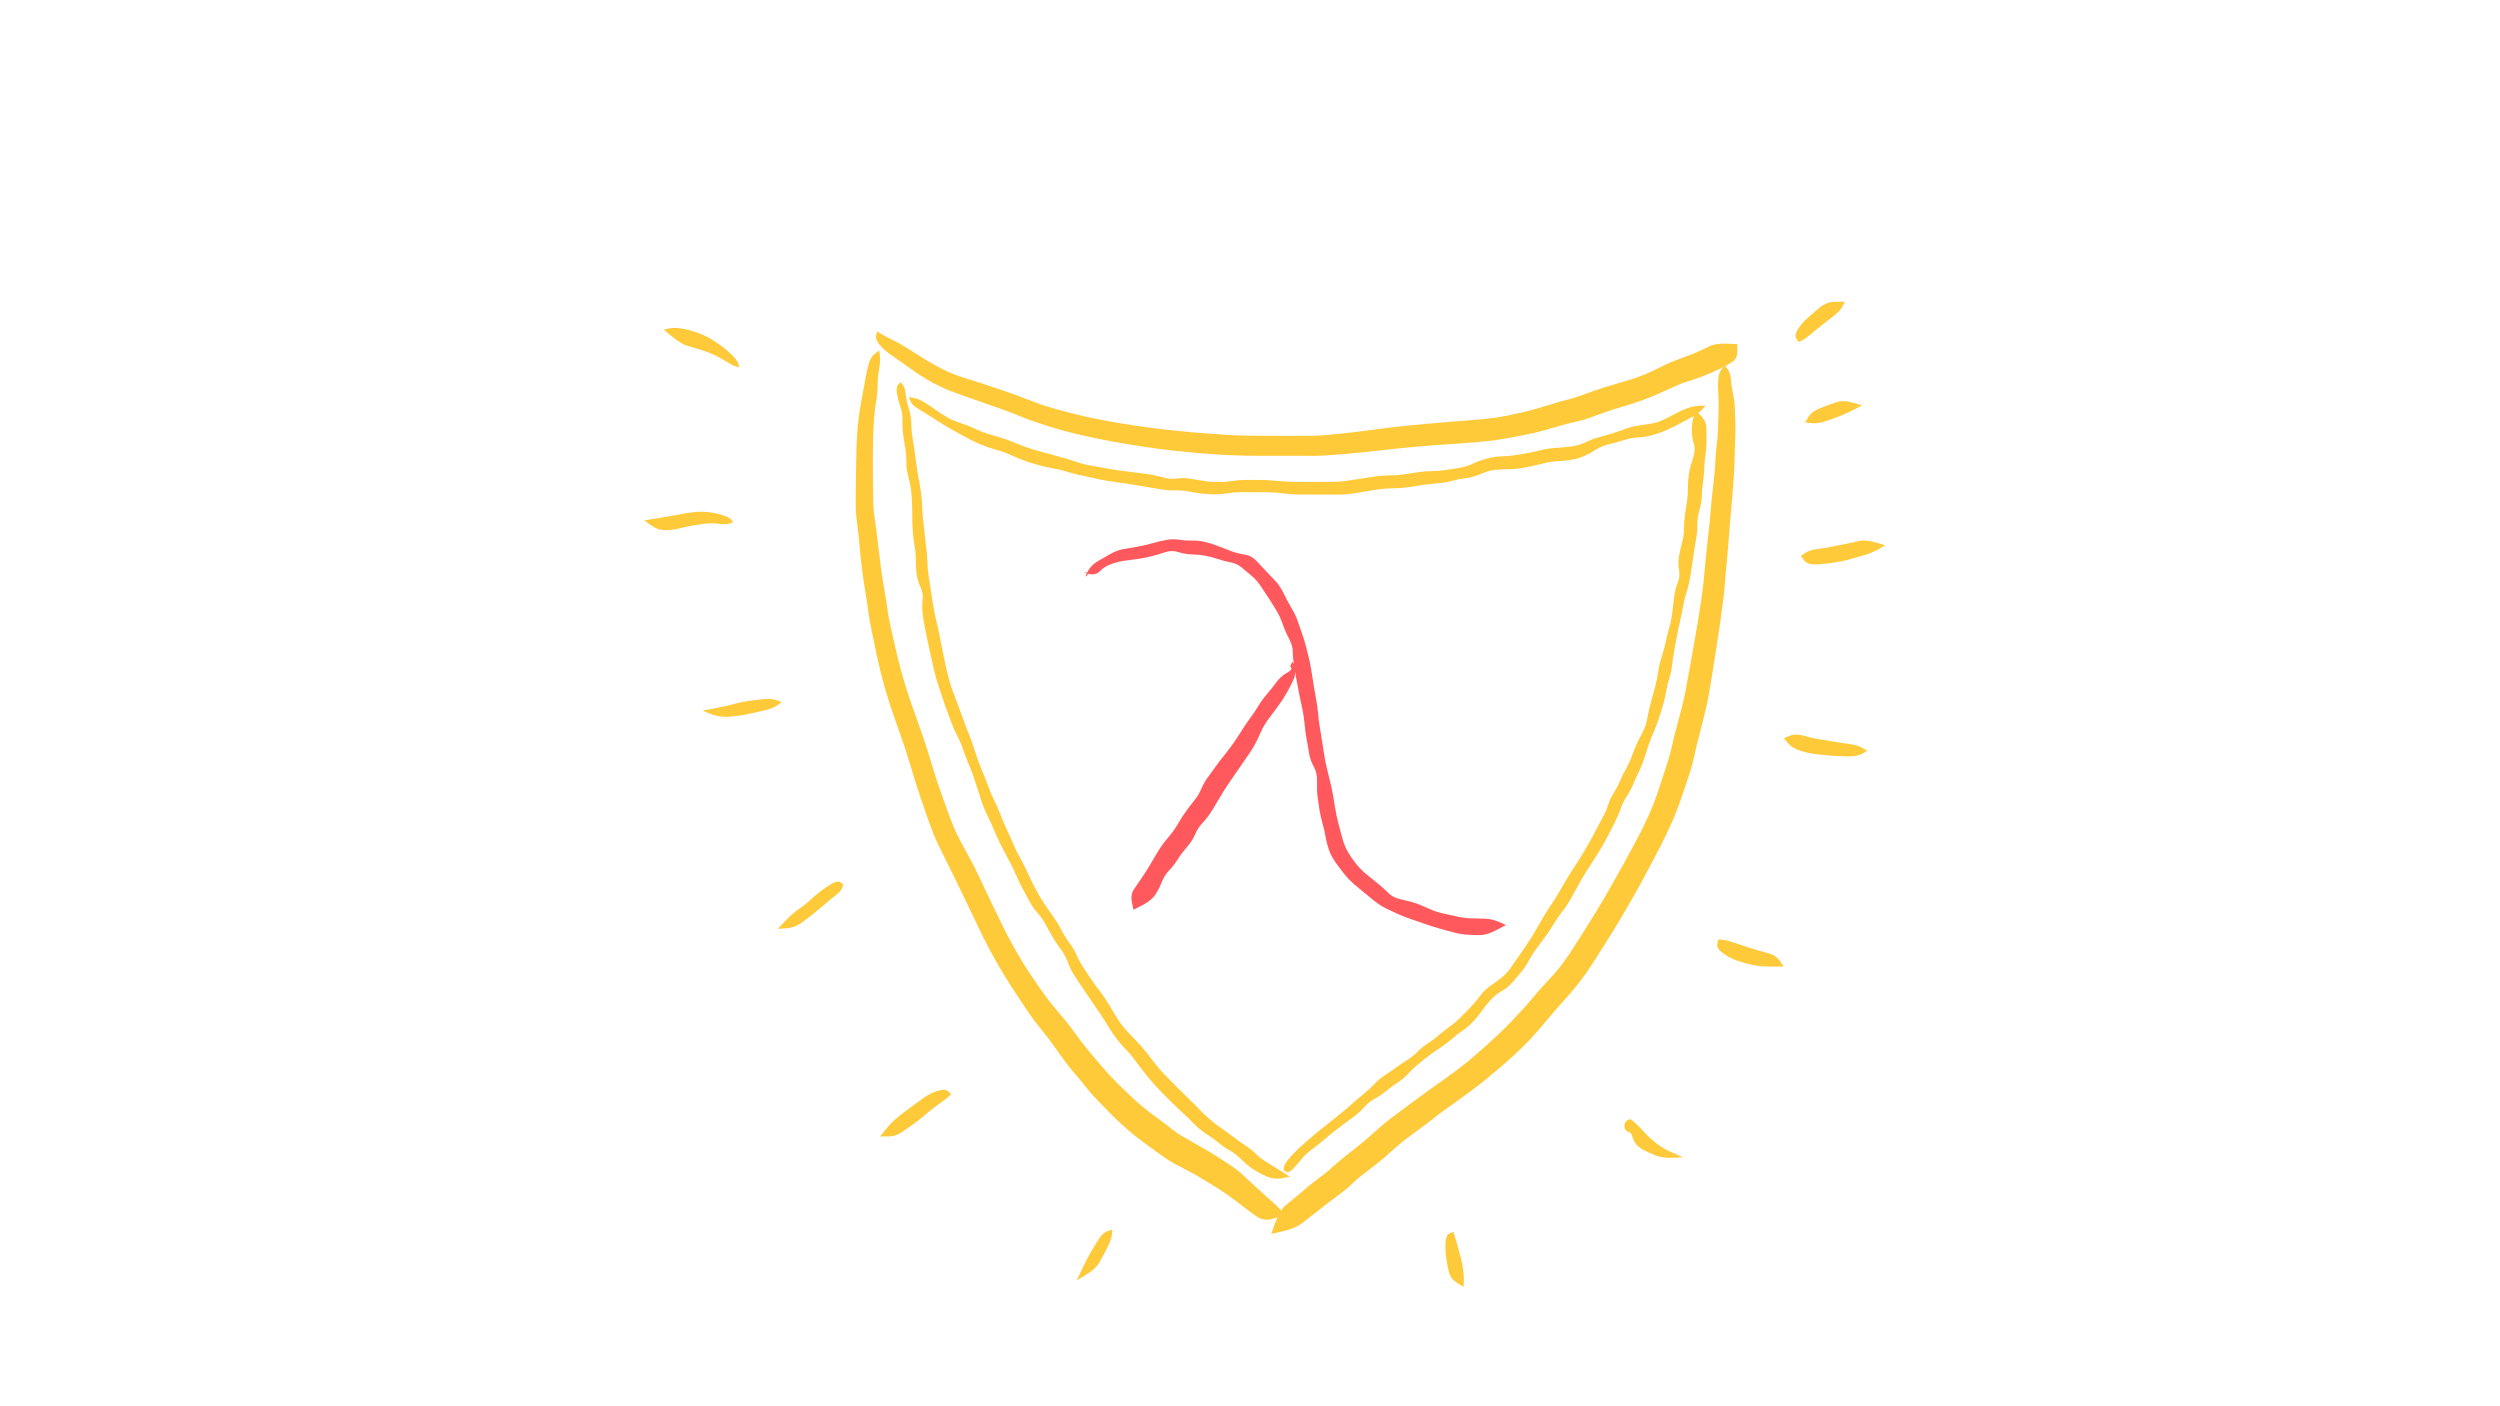 <svg width="775" height="436" xmlns="http://www.w3.org/2000/svg" xmlns:xlink="http://www.w3.org/1999/xlink">
<path fill="#ffca3a" d="M 271.92 102.73 Q 271.92 102.73 272.97 103.40 274.03 104.08 276.58 105.32 279.13 106.57 281.36 107.99 283.58 109.42 285.56 110.66 287.54 111.91 289.74 113.14 291.94 114.36 294.11 115.35 296.28 116.33 298.82 117.10 301.36 117.87 304.94 119.05 308.51 120.23 311.75 121.33 314.99 122.43 318.74 123.92 322.49 125.42 327.04 126.73 331.59 128.04 336.58 129.16 341.57 130.27 346.26 131.05 350.94 131.83 355.74 132.48 360.53 133.12 364.99 133.58 369.44 134.03 374.11 134.37 378.77 134.71 381.52 134.88 384.26 135.04 387.12 135.05 389.99 135.06 392.15 135.09 394.30 135.11 396.53 135.11 398.75 135.11 401.27 135.11 403.79 135.12 406.85 135.09 409.91 135.05 415.52 134.45 421.14 133.84 426.89 133.06 432.64 132.27 437.87 131.78 443.10 131.28 448.08 130.88 453.06 130.48 457.01 130.16 460.97 129.85 463.08 129.55 465.20 129.26 467.80 128.73 470.40 128.20 472.37 127.73 474.34 127.27 476.82 126.55 479.29 125.84 481.48 125.14 483.68 124.44 485.68 123.95 487.69 123.47 489.88 122.69 492.08 121.92 494.07 121.19 496.07 120.46 498.19 119.82 500.31 119.18 502.90 118.44 505.49 117.69 507.68 116.92 509.86 116.15 511.86 115.21 513.87 114.28 515.91 113.24 517.94 112.21 520.72 111.22 523.49 110.24 525.50 109.40 527.51 108.56 529.61 107.48 531.71 106.40 535.13 106.54 538.55 106.68 538.55 106.68 538.56 106.68 538.56 106.68 538.57 106.68 538.57 108.95 538.58 111.23 536.86 112.30 535.15 113.38 532.67 114.56 530.19 115.75 527.65 116.71 525.10 117.68 523.11 118.26 521.12 118.85 519.06 119.83 517.00 120.80 514.76 121.79 512.53 122.78 510.02 123.74 507.52 124.69 504.99 125.46 502.45 126.22 500.49 126.82 498.52 127.43 496.64 128.12 494.75 128.80 492.84 129.50 490.92 130.20 488.39 130.76 485.86 131.32 483.58 132.00 481.30 132.68 478.62 133.42 475.95 134.15 473.85 134.57 471.76 135.00 469.12 135.50 466.48 136.01 464.04 136.37 461.60 136.73 457.57 137.08 453.54 137.44 448.59 137.75 443.63 138.06 438.55 138.52 433.48 138.98 427.71 139.64 421.95 140.30 415.93 140.82 409.91 141.35 406.85 141.32 403.79 141.28 401.27 141.29 398.75 141.29 396.52 141.29 394.30 141.28 392.13 141.30 389.97 141.32 387.02 141.28 384.07 141.23 381.20 141.11 378.33 140.99 373.61 140.62 368.89 140.25 364.29 139.76 359.69 139.26 354.85 138.53 350.01 137.81 345.18 136.94 340.34 136.06 335.23 134.89 330.11 133.72 325.16 132.19 320.22 130.66 316.70 129.21 313.19 127.77 309.88 126.61 306.58 125.46 303.20 124.27 299.82 123.09 296.97 122.08 294.12 121.06 291.72 119.95 289.31 118.85 287.04 117.45 284.77 116.06 282.86 114.71 280.94 113.36 279.12 112.06 277.31 110.76 275.57 109.55 273.84 108.33 272.57 106.75 271.29 105.17 271.60 103.95 271.90 102.74 271.91 102.74 Z"></path><path fill="#ffca3a" d="M 272.57 108.65 Q 272.57 108.65 272.77 110.30 272.97 111.95 272.51 114.56 272.05 117.17 272.07 119.32 272.09 121.47 271.65 124.05 271.21 126.62 270.98 129.49 270.74 132.37 270.66 135.57 270.58 138.77 270.58 142.04 270.58 145.31 270.61 148.59 270.63 151.87 270.67 154.78 270.71 157.68 271.24 161.29 271.77 164.90 272.14 168.24 272.51 171.58 273.02 175.51 273.54 179.44 274.19 183.03 274.84 186.62 275.13 189.01 275.43 191.40 276.23 194.90 277.02 198.39 278.10 203.01 279.18 207.63 280.53 212.06 281.89 216.49 283.47 220.84 285.05 225.19 286.34 229.00 287.62 232.80 288.86 236.96 290.10 241.11 291.58 245.32 293.06 249.52 293.93 251.94 294.81 254.35 295.58 256.25 296.36 258.15 298.16 261.52 299.97 264.90 301.00 266.74 302.04 268.57 303.59 271.92 305.15 275.27 307.12 279.41 309.09 283.54 311.07 287.51 313.04 291.48 315.13 295.11 317.22 298.74 319.08 301.53 320.95 304.32 322.10 305.97 323.26 307.61 324.57 309.41 325.88 311.22 328.32 314.03 330.76 316.84 332.01 318.57 333.27 320.31 334.72 322.26 336.17 324.21 337.73 326.07 339.28 327.94 341.76 330.81 344.23 333.69 346.37 335.79 348.50 337.89 350.68 339.95 352.86 342.01 355.09 343.79 357.32 345.58 359.42 347.09 361.53 348.61 363.24 349.98 364.96 351.35 366.90 352.47 368.84 353.59 371.66 355.17 374.48 356.75 376.71 358.16 378.94 359.56 380.96 360.89 382.98 362.23 384.53 363.56 386.07 364.90 387.78 366.54 389.49 368.18 391.26 369.75 393.04 371.32 394.99 373.07 396.93 374.81 397.40 375.71 397.86 376.60 397.86 376.61 397.86 376.61 397.86 376.62 397.86 376.62 394.89 377.72 391.91 378.82 389.27 376.91 386.63 375.00 384.16 373.09 381.69 371.18 379.73 369.84 377.78 368.50 376.03 367.45 374.28 366.40 372.38 365.25 370.48 364.09 368.14 362.88 365.81 361.66 363.88 360.63 361.95 359.59 359.29 357.63 356.64 355.67 354.33 354.00 352.03 352.32 349.51 350.14 347.00 347.96 344.96 345.94 342.92 343.92 340.45 341.33 337.98 338.74 336.48 336.81 334.98 334.88 333.59 333.30 332.20 331.72 330.58 329.60 328.97 327.47 326.98 324.63 324.99 321.79 322.90 319.26 320.80 316.73 319.30 314.55 317.81 312.38 316.47 310.35 315.12 308.32 313.20 305.34 311.27 302.36 309.04 298.47 306.81 294.59 304.83 290.59 302.86 286.59 300.85 282.34 298.84 278.09 296.72 273.74 294.61 269.40 293.47 267.11 292.34 264.82 291.29 262.76 290.24 260.71 289.41 258.62 288.58 256.53 287.74 254.16 286.89 251.79 285.40 247.35 283.91 242.91 282.70 238.83 281.50 234.74 280.27 231.09 279.04 227.44 277.44 222.97 275.83 218.51 274.44 213.74 273.06 208.97 272.07 204.39 271.08 199.80 270.27 195.81 269.45 191.81 269.20 189.77 268.95 187.73 268.34 184.00 267.72 180.28 267.20 176.19 266.68 172.10 266.50 169.59 266.32 167.08 265.97 164.39 265.62 161.71 265.42 159.70 265.22 157.68 265.26 154.78 265.30 151.87 265.34 148.58 265.38 145.29 265.43 141.99 265.48 138.68 265.67 135.28 265.86 131.89 266.28 128.90 266.70 125.91 267.29 122.81 267.88 119.71 268.29 117.29 268.71 114.86 269.30 112.75 269.89 110.63 271.22 109.64 272.55 108.64 272.56 108.65 Z"></path><path fill="#ffca3a" d="M 534.63 113.24 Q 534.63 113.24 535.52 114.38 536.40 115.51 536.57 117.57 536.74 119.64 537.22 121.97 537.70 124.31 537.79 126.32 537.88 128.33 537.95 130.93 538.01 133.52 537.89 136.46 537.77 139.41 537.72 142.23 537.67 145.05 537.48 147.77 537.29 150.49 537.02 153.84 536.75 157.18 536.42 160.76 536.09 164.35 535.82 168.14 535.55 171.92 535.24 174.76 534.94 177.59 534.81 179.68 534.69 181.76 534.33 184.91 533.96 188.05 533.38 192.19 532.80 196.33 532.18 200.15 531.57 203.96 530.95 207.95 530.34 211.95 529.69 215.50 529.04 219.06 528.51 221.02 527.99 222.99 527.53 224.97 527.07 226.96 526.47 229.13 525.87 231.29 525.30 234.07 524.73 236.85 523.89 239.40 523.05 241.95 521.49 246.59 519.93 251.24 518.08 255.36 516.24 259.48 514.30 263.19 512.36 266.91 510.42 270.55 508.47 274.19 506.30 278.04 504.12 281.88 502.20 285.09 500.28 288.30 499.13 290.11 497.98 291.92 496.70 293.98 495.41 296.04 494.13 298.02 492.86 300.00 491.33 302.17 489.80 304.34 487.88 306.65 485.95 308.96 484.10 310.97 482.24 312.97 479.58 316.20 476.93 319.43 474.58 321.94 472.23 324.44 469.82 326.67 467.41 328.89 465.07 330.88 462.73 332.87 460.76 334.50 458.79 336.13 456.46 337.86 454.12 339.58 451.85 341.21 449.57 342.83 447.76 344.13 445.94 345.44 444.29 346.78 442.64 348.12 440.10 349.94 437.56 351.77 435.69 353.21 433.82 354.66 432.27 356.06 430.72 357.46 428.96 358.99 427.20 360.52 425.49 361.80 423.78 363.08 422.15 364.35 420.52 365.62 419.04 367.08 417.55 368.54 415.49 370.06 413.43 371.57 411.50 373.04 409.56 374.51 407.77 375.97 405.97 377.43 403.71 379.14 401.44 380.84 397.77 381.67 394.10 382.51 394.10 382.50 394.10 382.50 394.09 382.49 394.09 382.49 395.39 378.83 396.70 375.18 398.50 373.68 400.30 372.18 401.99 370.81 403.69 369.45 405.21 368.10 406.73 366.76 408.93 365.16 411.13 363.57 412.69 362.12 414.26 360.68 416.23 359.06 418.21 357.44 420.18 355.93 422.14 354.41 423.68 353.07 425.23 351.73 427.06 350.07 428.90 348.41 430.86 346.90 432.82 345.39 435.36 343.54 437.90 341.68 439.97 340.13 442.05 338.57 443.74 337.39 445.42 336.21 447.71 334.58 449.99 332.95 451.92 331.50 453.84 330.05 455.72 328.48 457.59 326.92 459.84 324.91 462.10 322.90 464.28 320.86 466.47 318.82 468.68 316.49 470.90 314.15 472.36 312.54 473.83 310.93 475.23 309.22 476.63 307.51 478.30 305.73 479.98 303.96 481.77 301.93 483.55 299.91 485.00 297.87 486.46 295.82 487.69 293.90 488.93 291.97 490.26 289.88 491.59 287.79 492.68 286.05 493.77 284.31 495.65 281.19 497.52 278.08 499.66 274.32 501.79 270.56 503.78 266.96 505.76 263.36 507.67 259.75 509.59 256.14 511.21 252.51 512.83 248.87 514.37 244.21 515.92 239.56 516.87 236.57 517.82 233.59 518.28 231.39 518.75 229.19 519.27 227.23 519.79 225.27 520.82 221.42 521.86 217.58 522.52 214.20 523.18 210.82 523.88 206.77 524.58 202.72 525.26 198.98 525.94 195.24 526.58 191.21 527.22 187.19 527.62 184.33 528.03 181.47 528.21 179.17 528.40 176.87 528.70 174.05 529.01 171.24 529.31 168.13 529.62 165.03 529.90 162.77 530.17 160.52 530.30 158.47 530.43 156.43 530.82 153.11 531.21 149.79 531.44 147.37 531.67 144.95 531.77 142.77 531.87 140.60 532.20 137.84 532.54 135.08 532.60 132.47 532.67 129.86 532.75 127.11 532.83 124.37 532.66 122.01 532.49 119.64 532.66 117.57 532.83 115.51 533.72 114.38 534.61 113.24 534.62 113.24 Z"></path><path fill="#ffca3a" d="M 279.14 118.50 Q 279.14 118.50 279.84 119.25 280.54 120.01 280.76 122.17 280.99 124.33 281.73 126.68 282.48 129.02 282.49 131.14 282.50 133.26 282.83 135.33 283.16 137.39 283.48 139.57 283.81 141.74 284.06 143.81 284.32 145.87 284.71 147.92 285.11 149.98 285.48 152.56 285.85 155.14 285.90 157.33 285.95 159.53 286.22 161.55 286.49 163.56 286.69 165.76 286.88 167.95 287.16 169.95 287.44 171.95 287.49 174.01 287.54 176.06 287.88 178.45 288.21 180.85 288.58 183.20 288.94 185.54 289.30 187.76 289.66 189.99 290.24 192.35 290.83 194.71 291.22 196.77 291.60 198.83 292.04 200.96 292.47 203.09 292.99 205.56 293.52 208.04 294.15 210.45 294.78 212.87 295.58 214.88 296.38 216.90 297.22 219.16 298.06 221.42 298.76 223.41 299.46 225.40 300.31 227.47 301.17 229.54 301.80 231.55 302.44 233.55 303.11 235.47 303.77 237.38 304.77 239.71 305.77 242.03 306.45 243.99 307.12 245.96 308.24 248.18 309.36 250.40 310.24 252.74 311.12 255.09 312.18 257.32 313.24 259.54 314.13 261.69 315.03 263.84 316.07 265.64 317.12 267.45 318.02 269.40 318.91 271.35 319.92 273.43 320.93 275.50 322.04 277.42 323.16 279.34 324.38 281.12 325.59 282.91 326.76 284.53 327.94 286.15 329.08 288.37 330.22 290.60 331.61 292.45 332.99 294.30 333.79 296.17 334.59 298.03 336.01 300.21 337.43 302.38 338.68 304.18 339.93 305.97 341.19 307.58 342.46 309.20 343.70 311.29 344.94 313.38 346.02 315.18 347.09 316.99 348.46 318.60 349.82 320.22 351.66 322.05 353.50 323.89 355.31 326.15 357.11 328.41 358.32 330.01 359.54 331.61 361.21 333.33 362.89 335.04 364.39 336.55 365.89 338.05 367.96 340.06 370.03 342.06 371.56 343.67 373.09 345.29 375.02 346.97 376.96 348.66 378.79 349.87 380.63 351.09 382.41 352.50 384.19 353.90 386.04 355.08 387.88 356.25 389.38 357.75 390.88 359.24 393.29 360.66 395.69 362.09 397.77 363.43 399.85 364.78 399.85 364.79 399.85 364.79 399.85 364.80 399.85 364.80 397.55 365.23 395.24 365.66 393.34 364.96 391.43 364.27 389.24 362.95 387.04 361.64 385.05 359.65 383.06 357.66 381.29 356.69 379.51 355.72 377.90 354.36 376.29 353.00 374.14 351.64 371.99 350.28 370.18 348.42 368.37 346.57 366.80 345.15 365.24 343.73 363.74 342.24 362.23 340.75 360.54 339.05 358.85 337.35 357.54 335.84 356.22 334.33 354.86 332.63 353.49 330.94 352.02 328.90 350.54 326.85 349.06 325.37 347.59 323.89 346.28 322.19 344.97 320.49 343.86 318.67 342.76 316.85 341.22 314.53 339.68 312.20 338.43 310.42 337.19 308.63 335.89 306.67 334.59 304.71 333.22 302.66 331.85 300.61 331.09 298.46 330.33 296.32 328.89 294.35 327.44 292.39 326.37 290.58 325.31 288.76 324.18 286.67 323.05 284.58 321.56 282.91 320.08 281.23 319.13 279.42 318.19 277.61 317.09 275.62 316.00 273.63 315.12 271.56 314.23 269.49 313.29 267.68 312.35 265.87 311.28 263.89 310.21 261.91 309.36 260.06 308.51 258.20 307.72 256.33 306.93 254.46 305.93 252.44 304.93 250.41 304.30 248.48 303.67 246.55 303.08 244.64 302.49 242.72 301.80 240.74 301.10 238.77 300.11 236.43 299.13 234.10 298.50 232.17 297.88 230.24 296.78 228.15 295.69 226.07 294.98 224.12 294.28 222.18 293.55 220.29 292.83 218.40 292.21 216.41 291.58 214.41 290.91 212.52 290.24 210.62 289.61 207.95 288.99 205.27 288.55 203.25 288.12 201.23 287.57 198.78 287.03 196.32 286.64 194.21 286.24 192.10 285.99 190.04 285.75 187.98 286.01 185.97 286.26 183.96 285.37 182.04 284.47 180.11 284.17 178.09 283.86 176.06 283.91 173.95 283.97 171.84 283.58 169.60 283.18 167.37 282.99 165.16 282.80 162.96 282.81 160.91 282.83 158.86 282.76 156.66 282.70 154.46 282.46 152.21 282.21 149.96 281.57 147.63 280.92 145.31 280.97 143.30 281.01 141.29 280.68 139.24 280.36 137.20 280.03 135.05 279.70 132.89 279.77 130.51 279.84 128.13 279.13 126.12 278.42 124.10 278.07 122.05 277.73 120.01 278.42 119.25 279.12 118.50 279.13 118.50 Z"></path><path fill="#ffca3a" d="M 398.00 362.81 Q 398.00 362.81 398.00 361.99 397.99 361.18 399.24 359.60 400.48 358.02 402.25 356.35 404.02 354.69 405.64 353.28 407.25 351.86 409.25 350.26 411.24 348.66 412.95 347.31 414.67 345.97 416.34 344.59 418.02 343.22 419.51 341.86 421.01 340.50 422.74 339.11 424.47 337.73 425.99 336.10 427.52 334.47 429.32 333.31 431.11 332.15 432.75 330.96 434.38 329.76 436.24 328.59 438.09 327.42 439.53 325.94 440.98 324.47 442.82 323.30 444.66 322.13 446.16 320.80 447.66 319.46 449.44 318.21 451.22 316.96 452.86 315.29 454.51 313.62 456.01 312.08 457.50 310.54 458.85 308.69 460.19 306.84 462.09 305.55 463.98 304.27 465.57 302.98 467.15 301.69 468.29 300.03 469.42 298.36 470.81 296.43 472.20 294.49 473.51 292.51 474.83 290.53 475.90 288.67 476.97 286.81 478.30 284.53 479.63 282.26 480.83 280.50 482.03 278.75 483.10 276.93 484.17 275.11 485.49 272.84 486.82 270.57 488.17 268.55 489.53 266.53 490.54 264.81 491.55 263.08 492.64 261.21 493.74 259.35 494.72 257.38 495.70 255.40 496.79 253.47 497.88 251.53 498.49 249.57 499.10 247.61 500.23 245.83 501.37 244.05 502.22 242.08 503.07 240.11 504.14 238.21 505.21 236.31 505.90 234.34 506.58 232.37 507.43 230.55 508.29 228.72 509.29 226.82 510.30 224.91 510.71 222.47 511.12 220.03 511.78 217.73 512.44 215.44 513.10 212.83 513.77 210.23 514.05 208.19 514.32 206.15 515.17 203.46 516.02 200.77 516.45 198.67 516.87 196.58 517.52 194.39 518.17 192.20 518.46 189.50 518.75 186.80 519.03 184.66 519.32 182.51 520.10 180.61 520.88 178.71 520.50 176.69 520.11 174.66 520.49 172.45 520.87 170.24 521.46 168.11 522.05 165.99 522.04 163.76 522.04 161.53 522.36 159.46 522.67 157.38 522.97 155.37 523.26 153.36 523.25 151.20 523.24 149.04 523.54 147.05 523.83 145.06 524.78 142.25 525.72 139.45 525.09 137.54 524.46 135.63 524.47 133.44 524.48 131.26 524.98 129.15 525.47 127.05 525.47 127.04 525.47 127.04 525.47 127.03 525.47 127.03 527.22 128.82 528.97 130.60 529.00 132.79 529.02 134.97 529.02 136.97 529.02 138.98 528.70 140.96 528.38 142.94 528.33 144.99 528.28 147.04 527.94 149.36 527.61 151.68 527.56 153.70 527.51 155.73 526.85 158.03 526.18 160.33 526.19 162.58 526.19 164.83 525.83 166.80 525.47 168.77 525.15 171.04 524.82 173.31 524.48 175.59 524.13 177.88 523.76 179.94 523.40 182.00 522.75 183.91 522.11 185.82 521.75 188.02 521.38 190.21 520.76 192.84 520.13 195.47 519.79 197.46 519.44 199.46 519.07 201.44 518.70 203.42 518.40 205.84 518.10 208.27 517.49 210.23 516.88 212.19 516.53 214.26 516.18 216.33 515.52 218.63 514.86 220.93 514.10 223.14 513.34 225.36 512.49 227.31 511.63 229.26 510.97 231.24 510.31 233.22 509.69 235.21 509.07 237.19 508.13 239.06 507.19 240.93 506.31 243.05 505.44 245.18 504.29 246.86 503.15 248.54 502.48 250.54 501.81 252.54 500.60 254.90 499.40 257.27 498.46 259.10 497.53 260.93 496.47 262.72 495.42 264.51 493.97 266.71 492.53 268.90 491.38 270.79 490.23 272.67 489.22 274.51 488.21 276.34 486.92 278.64 485.64 280.93 484.21 282.71 482.78 284.49 481.78 286.24 480.78 287.99 479.19 290.16 477.59 292.33 476.25 294.13 474.90 295.92 473.90 297.84 472.89 299.76 471.61 301.30 470.33 302.84 468.90 304.48 467.47 306.13 465.58 307.19 463.69 308.24 462.00 310.11 460.31 311.98 459.16 313.64 458.00 315.29 456.56 316.82 455.12 318.34 453.46 319.45 451.79 320.56 450.15 322.01 448.51 323.46 446.56 324.74 444.61 326.03 442.99 327.25 441.37 328.47 439.68 329.87 437.99 331.28 436.54 332.84 435.09 334.41 433.38 335.51 431.67 336.60 429.85 338.10 428.03 339.59 426.17 340.60 424.30 341.60 422.90 343.22 421.49 344.84 419.85 346.04 418.21 347.24 416.56 348.46 414.92 349.67 413.35 350.91 411.79 352.16 409.99 353.69 408.20 355.23 406.54 356.43 404.88 357.62 403.59 359.20 402.30 360.79 400.92 362.25 399.54 363.71 398.78 363.27 398.01 362.83 398.01 362.82 Z"></path><path fill="#ffca3a" d="M 281.76 123.09 Q 281.76 123.09 283.13 123.31 284.50 123.53 286.23 124.54 287.96 125.55 289.87 126.92 291.79 128.29 293.52 129.31 295.25 130.34 297.77 131.15 300.29 131.97 302.28 132.92 304.26 133.88 306.22 134.47 308.17 135.06 310.21 135.66 312.26 136.26 314.60 137.26 316.93 138.27 318.91 138.90 320.88 139.54 323.21 140.18 325.53 140.83 328.20 141.53 330.88 142.23 333.35 143.08 335.82 143.94 338.46 144.38 341.11 144.82 343.11 145.21 345.10 145.60 347.71 145.94 350.32 146.29 352.34 146.52 354.36 146.76 356.35 147.06 358.34 147.36 360.49 147.99 362.63 148.63 364.71 148.35 366.79 148.07 368.86 148.37 370.94 148.68 372.93 149.04 374.93 149.40 377.29 149.43 379.66 149.47 381.77 149.13 383.87 148.79 386.03 148.78 388.19 148.77 390.49 148.77 392.78 148.78 395.18 149.02 397.58 149.26 399.78 149.33 401.98 149.41 404.09 149.41 406.21 149.40 408.66 149.38 411.11 149.36 413.26 149.36 415.40 149.37 417.55 149.05 419.69 148.74 421.76 148.40 423.82 148.06 426.20 147.71 428.58 147.36 430.83 147.37 433.08 147.38 435.28 147.05 437.49 146.71 439.53 146.39 441.58 146.08 443.78 146.05 445.99 146.03 448.04 145.72 450.10 145.42 452.32 145.06 454.54 144.71 456.50 143.77 458.45 142.83 460.97 142.15 463.48 141.48 465.52 141.46 467.56 141.45 469.56 141.12 471.56 140.80 473.65 140.43 475.73 140.07 477.71 139.55 479.68 139.03 481.77 138.90 483.87 138.77 486.57 138.47 489.28 138.17 491.36 137.17 493.45 136.16 495.65 135.56 497.86 134.96 499.83 134.35 501.80 133.73 503.71 133.02 505.61 132.30 507.63 131.98 509.65 131.66 511.67 131.36 513.69 131.06 515.64 130.14 517.59 129.22 519.43 128.20 521.26 127.18 523.17 126.51 525.08 125.85 526.90 125.78 528.71 125.71 528.71 125.72 528.71 125.72 528.71 125.73 528.71 125.73 527.67 126.93 526.63 128.12 524.83 129.10 523.02 130.08 520.95 131.19 518.87 132.29 517.02 133.16 515.18 134.02 512.71 134.75 510.24 135.49 507.97 135.59 505.70 135.70 503.29 136.46 500.89 137.23 498.70 137.74 496.50 138.26 494.71 139.41 492.92 140.57 491.08 141.37 489.23 142.18 487.12 142.54 485.02 142.89 483.01 142.95 481.01 143.02 478.33 143.69 475.65 144.37 472.93 144.89 470.22 145.41 467.95 145.44 465.69 145.46 463.56 145.66 461.44 145.85 459.01 146.92 456.58 147.99 454.40 148.23 452.21 148.48 450.21 149.05 448.21 149.63 445.59 149.83 442.98 150.03 440.85 150.37 438.72 150.71 436.59 151.03 434.45 151.35 432.29 151.35 430.12 151.35 427.93 151.63 425.74 151.91 423.58 152.30 421.41 152.69 419.27 153.02 417.13 153.34 414.78 153.32 412.43 153.30 410.35 153.31 408.27 153.33 406.13 153.30 403.99 153.28 401.97 153.28 399.96 153.27 397.87 152.96 395.78 152.65 393.74 152.62 391.70 152.59 389.43 152.59 387.16 152.59 384.98 152.57 382.81 152.56 380.81 152.89 378.82 153.22 376.72 153.24 374.63 153.26 372.45 152.99 370.28 152.71 368.30 152.33 366.32 151.95 364.27 152.01 362.21 152.08 360.10 151.72 357.98 151.37 355.79 151.01 353.61 150.65 351.62 150.30 349.62 149.95 347.45 149.67 345.27 149.38 343.23 149.05 341.20 148.72 338.99 148.19 336.78 147.66 334.78 147.29 332.79 146.91 330.85 146.26 328.91 145.62 326.94 145.29 324.96 144.97 322.40 144.29 319.85 143.61 317.88 142.92 315.91 142.23 313.61 141.17 311.31 140.11 308.70 139.39 306.09 138.68 303.80 137.70 301.50 136.73 299.63 135.67 297.75 134.61 295.80 133.56 293.85 132.51 292.12 131.44 290.40 130.37 288.35 129.03 286.31 127.69 284.55 126.68 282.79 125.68 282.27 124.39 281.75 123.10 281.76 123.10 Z"></path><path fill="#ff595e" d="M 337.59 177.62 Q 337.59 177.62 336.85 178.51 336.11 179.40 337.08 177.36 338.06 175.32 340.24 174.02 342.42 172.72 344.38 171.64 346.34 170.55 348.38 170.20 350.42 169.85 352.46 169.50 354.50 169.16 356.88 168.50 359.27 167.83 361.39 167.42 363.51 167.00 365.48 167.31 367.46 167.62 369.53 167.58 371.61 167.55 373.58 168.01 375.55 168.47 377.72 169.33 379.88 170.19 381.84 170.91 383.79 171.63 385.87 171.93 387.95 172.23 389.50 173.87 391.04 175.52 392.46 177.04 393.88 178.56 395.31 180.03 396.74 181.50 397.90 183.90 399.06 186.30 400.36 188.49 401.66 190.67 402.34 192.66 403.02 194.64 403.68 196.56 404.35 198.49 404.92 200.63 405.49 202.77 405.93 204.76 406.37 206.76 406.67 208.78 406.98 210.80 407.32 212.90 407.66 215.00 408.05 217.09 408.44 219.19 408.62 221.26 408.79 223.33 409.17 225.63 409.55 227.93 409.90 230.13 410.24 232.32 410.55 234.31 410.86 236.29 411.36 238.29 411.85 240.29 412.36 242.36 412.87 244.42 413.23 246.48 413.59 248.53 413.92 250.63 414.25 252.73 414.87 255.13 415.50 257.52 416.14 259.89 416.78 262.27 417.88 264.17 418.99 266.08 420.44 267.86 421.89 269.65 423.83 271.24 425.78 272.84 427.37 274.09 428.96 275.34 430.40 276.83 431.83 278.31 434.52 278.86 437.20 279.41 439.14 280.10 441.08 280.79 442.97 281.70 444.87 282.61 447.45 283.19 450.03 283.78 452.20 284.23 454.38 284.67 456.38 284.69 458.38 284.70 460.50 284.80 462.62 284.89 464.73 285.82 466.84 286.75 466.85 286.76 466.85 286.76 466.85 286.76 466.86 286.77 463.90 288.32 460.94 289.86 458.88 289.88 456.82 289.90 454.75 289.75 452.68 289.60 450.71 289.07 448.75 288.55 446.36 287.88 443.96 287.21 441.71 286.41 439.46 285.62 437.44 284.94 435.42 284.25 433.54 283.42 431.66 282.59 429.71 281.64 427.77 280.68 426.01 279.24 424.25 277.80 422.69 276.54 421.13 275.28 419.59 273.95 418.05 272.61 416.79 271.03 415.53 269.44 414.06 267.39 412.59 265.34 411.94 263.38 411.28 261.42 410.93 259.39 410.58 257.35 409.97 255.22 409.37 253.08 409.03 251.02 408.69 248.97 408.44 246.94 408.20 244.92 408.29 242.26 408.38 239.61 407.22 237.53 406.07 235.45 405.78 233.39 405.49 231.33 405.07 229.24 404.65 227.15 404.44 224.58 404.23 222.02 403.77 219.96 403.31 217.89 402.77 215.24 402.24 212.58 401.85 210.39 401.47 208.20 401.13 206.19 400.79 204.17 400.77 202.16 400.76 200.14 399.62 198.01 398.48 195.89 397.67 193.56 396.87 191.23 395.70 189.27 394.54 187.30 393.25 185.36 391.97 183.41 390.81 181.67 389.65 179.92 388.11 178.60 386.58 177.27 384.99 175.97 383.41 174.67 381.44 174.31 379.46 173.96 377.53 173.29 375.59 172.63 373.60 172.27 371.61 171.90 369.53 171.87 367.45 171.83 365.37 171.17 363.30 170.50 361.37 171.14 359.44 171.77 357.31 172.35 355.18 172.92 353.11 173.22 351.04 173.52 349.00 173.77 346.95 174.01 344.68 174.79 342.42 175.58 341.01 177.02 339.61 178.47 337.44 177.90 335.28 177.33 336.43 177.46 337.58 177.60 337.58 177.61 Z"></path><path fill="#ff595e" d="M 399.97 206.50 Q 399.97 206.50 400.41 205.55 400.85 204.61 401.35 206.66 401.85 208.70 401.01 210.63 400.17 212.57 398.80 214.92 397.44 217.27 396.08 219.07 394.71 220.87 393.16 223.00 391.61 225.12 390.70 227.28 389.79 229.44 388.78 231.20 387.77 232.96 386.45 234.80 385.14 236.64 383.50 239.08 381.86 241.51 380.70 243.14 379.55 244.78 378.47 246.66 377.39 248.53 375.93 250.93 374.47 253.33 372.87 255.02 371.27 256.72 370.50 258.61 369.73 260.51 367.99 262.53 366.24 264.55 365.11 266.37 363.97 268.19 362.44 269.81 360.90 271.43 360.14 273.45 359.37 275.47 358.17 277.31 356.98 279.14 354.18 280.59 351.39 282.03 351.38 282.03 351.38 282.03 351.37 282.03 351.37 282.03 350.89 279.69 350.41 277.34 351.53 275.68 352.66 274.01 353.90 272.20 355.15 270.39 356.25 268.55 357.35 266.72 358.75 264.33 360.15 261.95 362.02 259.76 363.90 257.58 365.15 255.42 366.39 253.27 367.67 251.49 368.95 249.71 370.27 248.09 371.59 246.47 372.37 244.60 373.15 242.74 374.39 241.02 375.63 239.31 376.83 237.65 378.04 235.99 379.38 234.32 380.73 232.64 382.03 230.85 383.32 229.06 384.76 226.73 386.21 224.41 387.45 222.75 388.70 221.10 390.01 218.97 391.31 216.84 392.78 215.15 394.25 213.45 395.62 211.57 396.98 209.69 398.80 208.67 400.62 207.65 400.30 207.08 399.98 206.52 399.98 206.51 Z"></path><path fill="#ffca3a" d="M 559.57 130.97 Q 559.57 130.97 560.60 129.25 561.63 127.54 564.28 126.52 566.92 125.49 569.15 124.72 571.37 123.95 574.31 124.81 577.25 125.67 577.25 125.67 577.25 125.67 577.24 125.68 577.24 125.68 574.80 126.94 572.36 128.19 570.35 128.98 568.34 129.77 565.95 130.58 563.56 131.39 561.57 131.19 559.58 130.99 559.58 130.98 Z"></path><path fill="#ffca3a" d="M 558.26 172.34 Q 558.26 172.34 559.57 171.44 560.88 170.53 563.20 170.24 565.52 169.94 567.58 169.52 569.64 169.11 571.87 168.67 574.11 168.24 576.23 167.73 578.35 167.22 581.41 168.14 584.46 169.06 584.46 169.06 584.46 169.07 584.46 169.07 584.46 169.08 582.25 170.29 580.05 171.50 577.29 172.29 574.53 173.08 572.54 173.61 570.55 174.14 567.42 174.57 564.28 175.00 562.23 174.96 560.17 174.93 559.22 173.65 558.26 172.36 558.26 172.35 Z"></path><path fill="#ffca3a" d="M 553.01 228.83 Q 553.01 228.83 554.80 228.09 556.59 227.35 559.07 228.05 561.55 228.76 563.94 229.16 566.33 229.56 568.85 229.98 571.37 230.40 573.59 230.68 575.82 230.97 577.35 231.87 578.87 232.76 578.87 232.77 578.87 232.77 578.87 232.78 578.87 232.78 577.30 233.63 575.72 234.47 573.31 234.48 570.90 234.49 568.30 234.30 565.70 234.10 562.99 233.78 560.28 233.47 557.87 232.65 555.47 231.84 554.24 230.34 553.01 228.85 553.01 228.84 Z"></path><path fill="#ffca3a" d="M 532.66 291.22 Q 532.66 291.22 534.07 291.34 535.49 291.46 538.89 292.66 542.28 293.86 544.48 294.46 546.67 295.06 548.66 295.66 550.66 296.26 551.80 297.94 552.94 299.62 552.94 299.62 552.93 299.62 552.93 299.63 552.92 299.63 549.33 299.64 545.75 299.66 543.28 299.14 540.81 298.62 538.46 297.77 536.11 296.93 534.09 295.48 532.07 294.02 532.36 292.63 532.64 291.24 532.65 291.23 Z"></path><path fill="#ffca3a" d="M 506.38 349.04 Q 506.38 349.04 506.00 350.08 505.62 351.12 505.37 351.09 505.12 351.06 504.88 350.97 504.65 350.88 504.44 350.74 504.23 350.60 504.06 350.41 503.90 350.22 503.78 349.99 503.66 349.77 503.60 349.53 503.54 349.28 503.54 349.03 503.54 348.77 503.60 348.53 503.66 348.28 503.78 348.06 503.90 347.84 504.06 347.65 504.23 347.46 504.44 347.31 504.65 347.17 504.88 347.08 505.12 346.99 505.37 346.96 505.62 346.93 507.15 348.34 508.68 349.76 510.08 351.33 511.48 352.89 513.58 354.52 515.68 356.14 518.70 357.44 521.73 358.75 521.73 358.75 521.72 358.76 521.72 358.76 521.72 358.77 518.64 358.90 515.55 359.03 513.49 358.29 511.44 357.54 509.22 356.33 507.01 355.11 506.32 353.12 505.62 351.12 505.37 351.09 505.12 351.06 504.88 350.97 504.65 350.88 504.44 350.74 504.23 350.60 504.06 350.41 503.90 350.22 503.78 349.99 503.66 349.77 503.60 349.53 503.54 349.28 503.54 349.03 503.54 348.77 503.60 348.53 503.66 348.28 503.78 348.06 503.90 347.84 504.06 347.65 504.23 347.46 504.44 347.31 504.65 347.17 504.88 347.08 505.12 346.99 505.37 346.96 505.62 346.93 506.00 347.97 506.38 349.02 506.38 349.03 Z"></path><path fill="#ffca3a" d="M 450.56 381.87 Q 450.56 381.87 450.90 382.94 451.25 384.00 451.81 386.03 452.36 388.05 452.87 390.01 453.38 391.98 453.63 394.05 453.88 396.13 453.79 397.53 453.69 398.93 453.69 398.93 453.69 398.94 453.69 398.94 453.69 398.95 451.73 397.72 449.76 396.49 449.19 394.43 448.63 392.37 448.29 389.66 447.96 386.94 448.15 384.85 448.34 382.75 449.44 382.31 450.54 381.86 450.55 381.87 Z"></path><path fill="#ffca3a" d="M 344.82 381.22 Q 344.82 381.22 344.70 382.67 344.59 384.13 343.30 386.70 342.00 389.28 340.84 391.30 339.68 393.33 336.74 395.13 333.79 396.93 333.79 396.93 333.79 396.92 333.79 396.92 333.79 396.91 335.32 393.66 336.86 390.40 338.23 388.03 339.60 385.65 340.80 383.86 342.01 382.06 343.40 381.63 344.80 381.20 344.81 381.21 Z"></path><path fill="#ffca3a" d="M 294.89 339.19 Q 294.89 339.19 293.96 340.05 293.03 340.91 291.23 342.12 289.43 343.34 287.16 345.29 284.88 347.24 282.99 348.59 281.10 349.95 279.33 351.13 277.57 352.32 275.20 352.31 272.83 352.30 272.83 352.29 272.83 352.29 272.83 352.28 272.83 352.28 274.60 350.10 276.36 347.92 278.28 346.34 280.20 344.76 282.34 343.24 284.48 341.72 286.33 340.34 288.18 338.96 290.58 338.20 292.98 337.45 293.94 338.31 294.89 339.17 294.89 339.18 Z"></path><path fill="#ffca3a" d="M 261.40 274.16 Q 261.40 274.16 261.11 275.16 260.81 276.16 259.21 277.41 257.61 278.66 255.93 280.11 254.24 281.56 252.57 282.92 250.90 284.28 248.66 285.93 246.43 287.58 243.77 287.77 241.10 287.95 241.10 287.95 241.10 287.94 241.10 287.94 241.10 287.93 243.38 285.54 245.65 283.15 247.72 281.74 249.79 280.32 251.29 278.92 252.78 277.52 254.45 276.22 256.11 274.92 257.91 273.91 259.72 272.90 260.56 273.52 261.40 274.15 261.40 274.15 Z"></path><path fill="#ffca3a" d="M 242.35 217.68 Q 242.35 217.68 240.94 218.66 239.53 219.64 237.22 220.16 234.91 220.68 232.83 221.17 230.75 221.67 227.09 222.09 223.44 222.51 220.59 221.42 217.74 220.33 217.75 220.32 217.75 220.32 217.75 220.31 217.75 220.31 221.59 219.58 225.42 218.84 227.73 218.19 230.03 217.54 232.14 217.28 234.24 217.01 236.69 216.73 239.13 216.46 240.74 217.06 242.35 217.66 242.35 217.67 Z"></path><path fill="#ffca3a" d="M 227.24 161.86 Q 227.24 161.86 226.34 162.26 225.44 162.66 223.03 162.38 220.62 162.10 218.54 162.34 216.47 162.59 214.47 162.96 212.47 163.34 210.42 163.85 208.38 164.35 206.13 164.34 203.88 164.33 201.78 162.82 199.68 161.32 199.69 161.32 199.69 161.32 199.70 161.32 199.70 161.31 201.77 160.98 203.84 160.64 206.29 160.25 208.75 159.85 210.77 159.44 212.79 159.02 214.90 158.78 217.00 158.54 219.13 158.72 221.27 158.90 223.65 159.59 226.03 160.27 226.64 161.05 227.25 161.84 227.25 161.85 Z"></path><path fill="#ffca3a" d="M 229.21 113.91 Q 229.21 113.91 228.05 113.56 226.90 113.20 225.06 112.03 223.21 110.86 221.34 109.99 219.47 109.12 217.24 108.44 215.01 107.76 213.09 107.20 211.16 106.64 208.45 104.43 205.73 102.21 205.74 102.21 205.74 102.20 205.74 102.20 205.74 102.19 207.37 101.82 208.99 101.45 211.32 101.85 213.64 102.24 216.09 103.11 218.54 103.98 220.26 105.00 221.98 106.02 223.62 107.23 225.25 108.44 226.88 110.01 228.51 111.58 228.87 112.73 229.22 113.89 229.22 113.90 Z"></path><path fill="#ffca3a" d="M 557.60 106.02 Q 557.60 106.02 556.91 105.02 556.22 104.03 557.23 102.28 558.25 100.52 560.04 98.86 561.84 97.20 564.06 95.36 566.29 93.53 569.10 93.53 571.91 93.54 571.91 93.54 571.91 93.55 571.91 93.55 571.91 93.56 571.19 94.95 570.48 96.35 568.74 97.69 567.01 99.04 565.03 100.60 563.05 102.16 561.40 103.57 559.75 104.99 558.68 105.50 557.62 106.02 557.61 106.02 Z"></path>
</svg>
